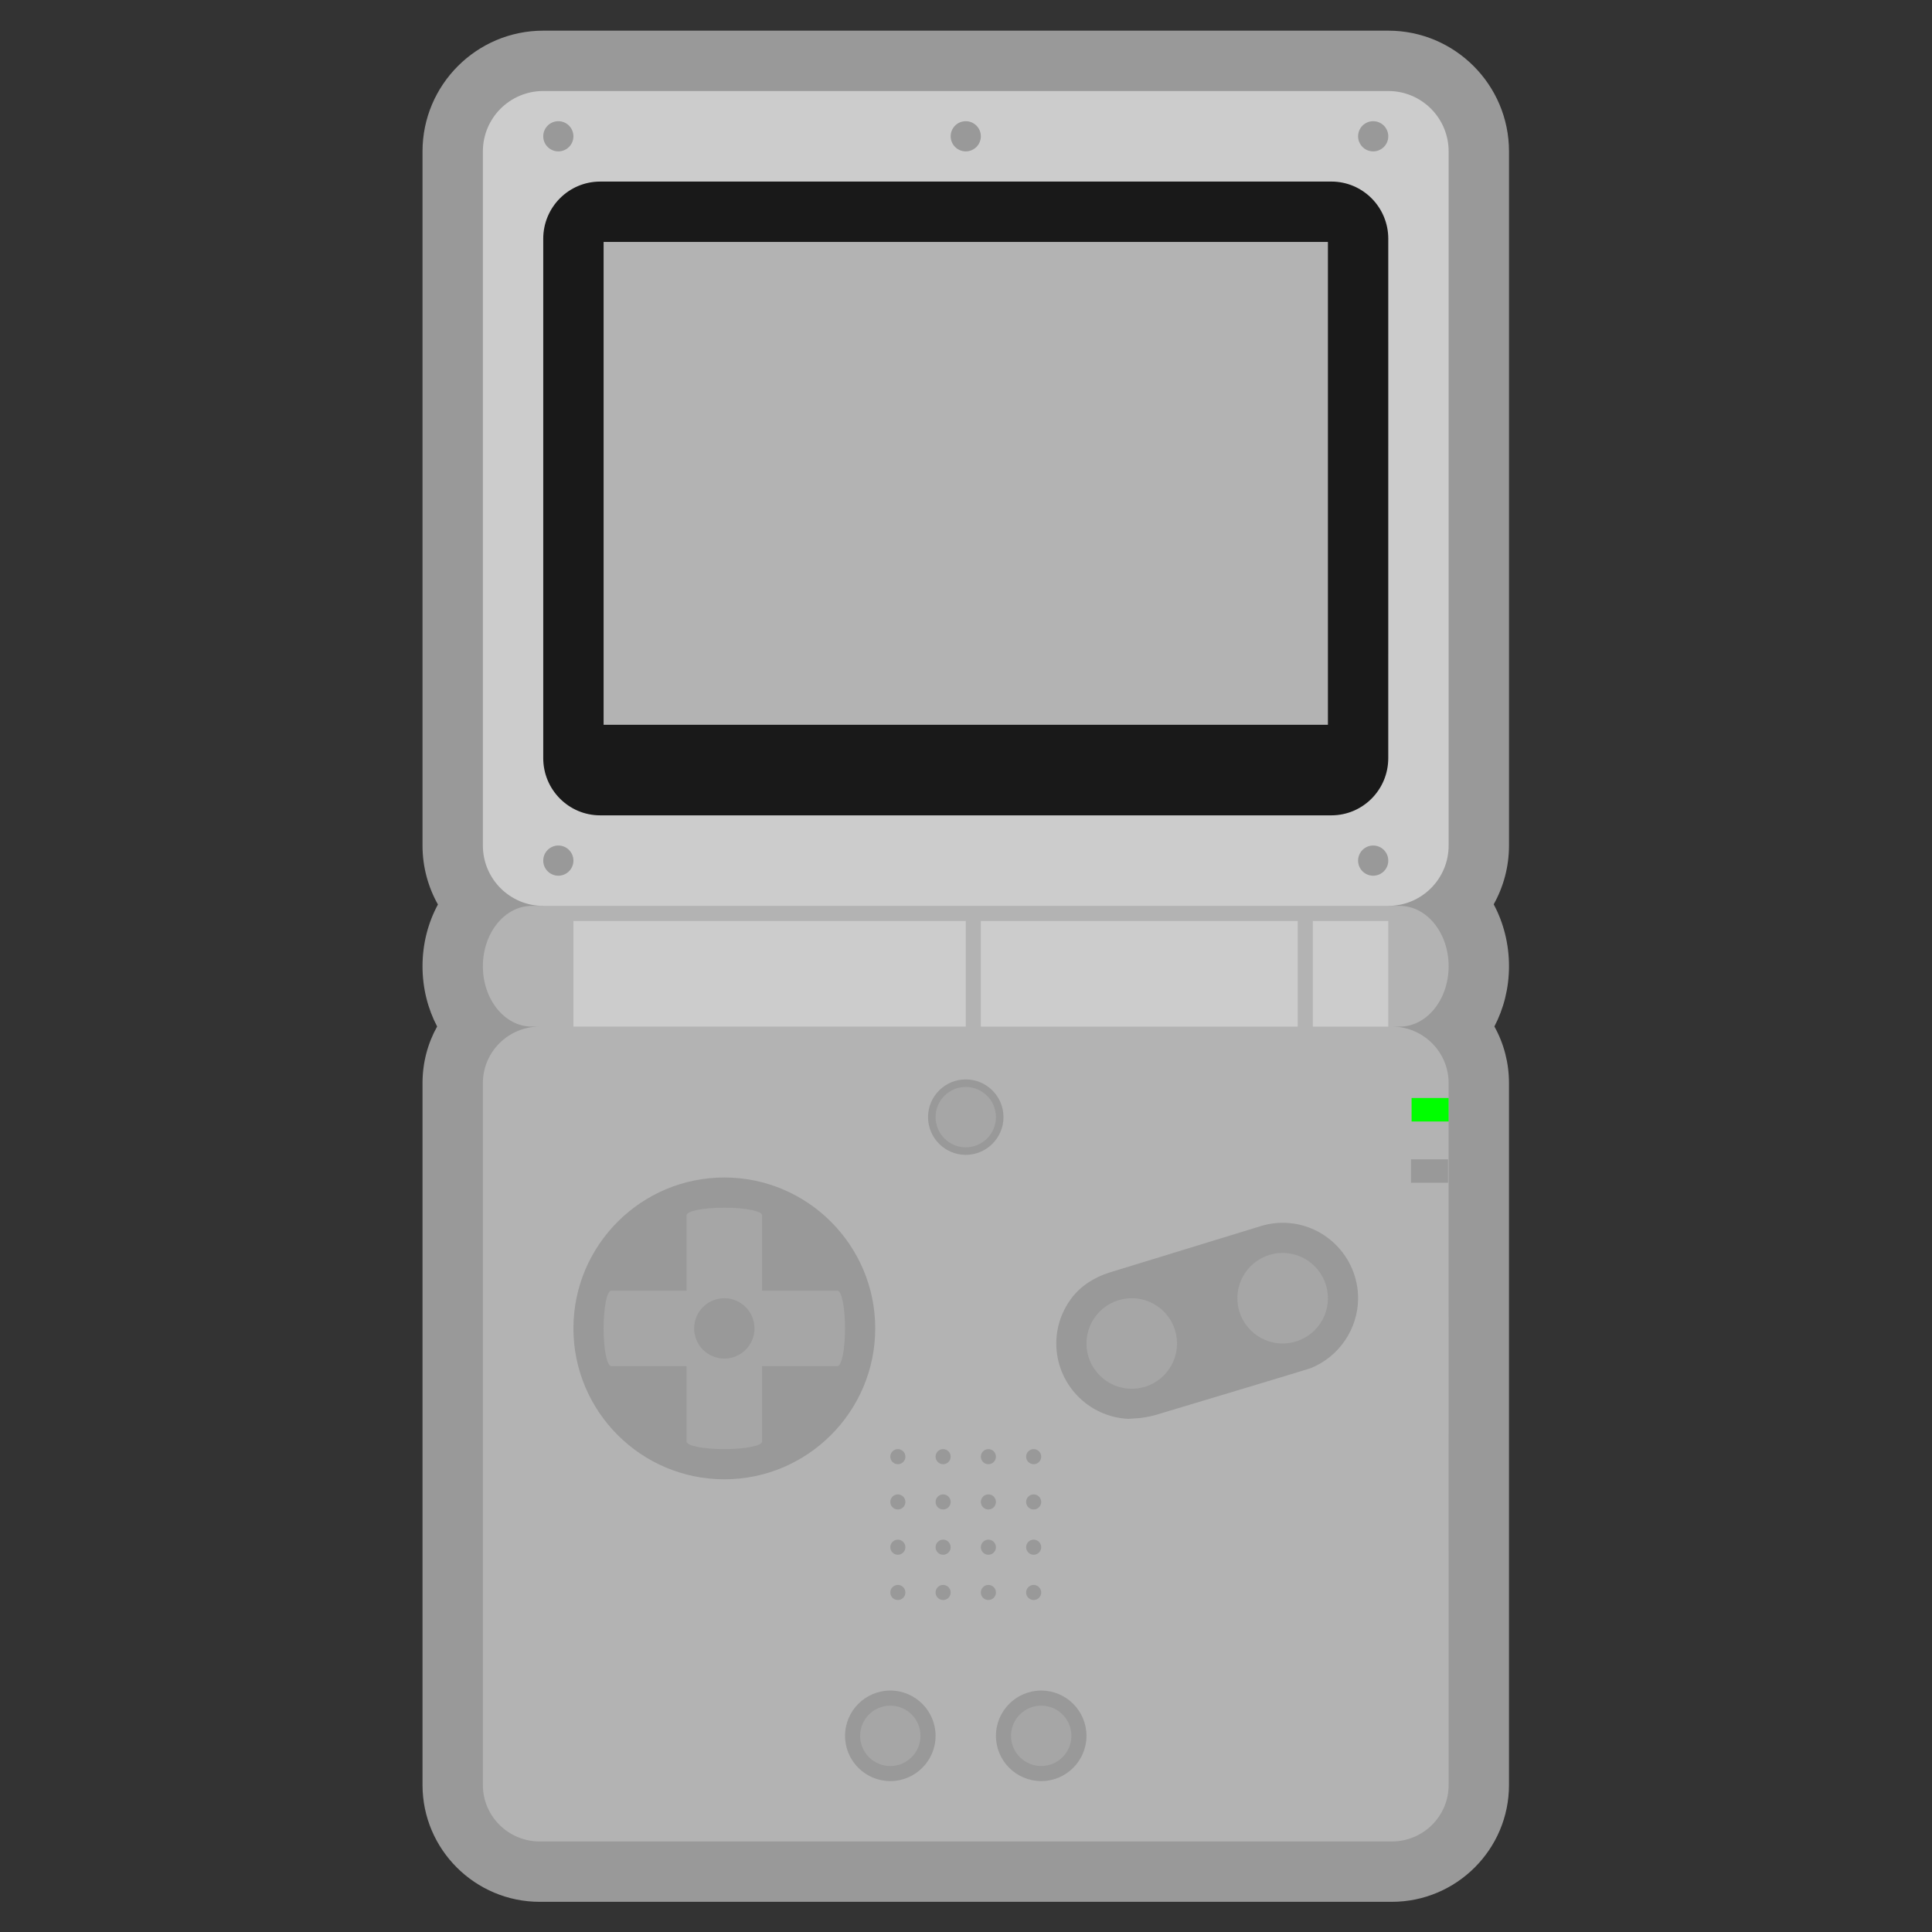 <?xml version="1.0" encoding="UTF-8" standalone="no"?>
<svg
   xmlns:dc="http://purl.org/dc/elements/1.1/"
   xmlns:cc="http://creativecommons.org/ns#"
   xmlns:rdf="http://www.w3.org/1999/02/22-rdf-syntax-ns#"
   xmlns:svg="http://www.w3.org/2000/svg"
   xmlns="http://www.w3.org/2000/svg"
   viewBox="0 0 341.333 341.333"
   height="256"
   width="256"
   xml:space="preserve"
   id="svg2"
   version="1.1"><rect x="0" y="0" width="341.333" height="341.333" fill="#333333" stroke="none"/><defs
     id="defs6"><clipPath
       id="clipPath18"
       clipPathUnits="userSpaceOnUse"><path
         id="path16"
         d="M 0,256 H 256 V 0 H 0 Z" /></clipPath><clipPath
       id="clipPath26"
       clipPathUnits="userSpaceOnUse"><path
         id="path24"
         d="M 56,252 H 200 V 4 H 56 Z" /></clipPath></defs><g
     transform="matrix(1.333,0,0,-1.333,0,341.333)"
     id="g10"><g
       id="g12"><g
         clip-path="url(#clipPath18)"
         id="g14"><g
           id="g20"><g
             id="g22" /><g
             id="g34"><g
               style="opacity:0.5"
               id="g32"
               clip-path="url(#clipPath26)"><g
                 id="g30"
                 transform="translate(200,236)"><path
                   id="path28"
                   style="fill:#ffffff;fill-opacity:1;fill-rule:nonzero;stroke:none"
                   d="m 0,0 c 0,8.822 -7.178,16 -16,16 h -112 c -8.823,0 -16,-7.178 -16,-16 v -92 c 0,-2.836 0.742,-5.502 2.042,-7.815 -1.297,-2.396 -2.042,-5.195 -2.042,-8.184 0,-2.907 0.705,-5.636 1.936,-7.987 -1.264,-2.27 -1.936,-4.833 -1.936,-7.5 v -93.03 c 0,-8.538 6.969,-15.484 15.535,-15.484 h 112.931 c 8.566,0 15.533,6.946 15.533,15.484 l -0.001,87.793 c 0.001,0.051 0.001,0.103 0.001,0.154 l -0.001,2.802 v 2.28 c 0.001,2.668 -0.671,5.232 -1.935,7.503 1.229,2.35 1.935,5.076 1.937,7.98 0.001,2.921 -0.708,5.751 -2.029,8.21 C -0.737,-97.486 0,-94.828 0,-92 Z" /></g></g></g></g><g
           transform="translate(184.465,120)"
           id="g36"><path
             id="path38"
             style="fill:#b3b3b3;fill-opacity:1;fill-rule:nonzero;stroke:none"
             d="M 0,0 H 1.062 C 4.637,0.001 7.532,3.581 7.535,8.001 7.536,12.417 4.635,16 1.062,15.999 H -0.465 V 24 h -112 v -8 h -1.526 c -3.575,-10e-4 -6.474,-3.582 -6.474,-7.999 0,-4.417 2.899,-8 6.474,-7.998 L -112.93,0 c -4.159,0 -7.535,-3.354 -7.535,-7.486 v -93.03 c 0,-4.134 3.376,-7.485 7.536,-7.484 H 0.002 c 4.16,-0.001 7.533,3.35 7.533,7.484 L 7.533,-7.487 C 7.535,-3.354 4.161,0.001 0,0" /></g><g
           transform="translate(172.737,76.494)"
           id="g40"><path
             id="path42"
             style="fill:#999999;fill-opacity:1;fill-rule:nonzero;stroke:none"
             d="M 0,0 H 0.007 0.003 Z m -2.735,17.506 h -0.001 c -0.856,0 -1.727,-0.116 -2.587,-0.346 l -20.373,-6.249 c -2.007,-0.629 -3.846,-1.794 -5.094,-3.487 -1.232,-1.673 -1.946,-3.729 -1.947,-5.916 0.002,-5.361 4.238,-9.748 9.536,-9.991 0.519,0.036 1.037,0.072 1.556,0.108 l 0.689,0.102 c 0.479,0.07 0.95,0.174 1.414,0.313 3.641,1.093 20.369,6.113 20.521,6.193 3.764,1.516 6.28,5.211 6.284,9.269 -0.005,5.516 -4.491,10.002 -9.998,10.004" /></g><g
           transform="translate(184,136)"
           id="g44"><path
             id="path46"
             style="fill:#cccccc;fill-opacity:1;fill-rule:nonzero;stroke:none"
             d="m 0,0 h -112 c -4.418,0 -8,3.582 -8,8 v 92 c 0,4.418 3.582,8 8,8 H 0 c 4.418,0 8,-3.582 8,-8 V 8 C 8,3.582 4.418,0 0,0" /></g><g
           transform="translate(183.998,155.583)"
           id="g48"><path
             id="path50"
             style="fill:#191919;fill-opacity:1;fill-rule:nonzero;stroke:none"
             d="m 0,0 c 0.003,-4.189 -3.375,-7.585 -7.543,-7.583 h -96.911 c -4.165,0 -7.543,3.395 -7.544,7.583 v 68.832 c -0.002,4.188 3.379,7.583 7.544,7.583 l 96.912,0.002 c 4.166,-0.002 7.544,-3.397 7.544,-7.584 z" /></g><g
           transform="translate(76,237.999)"
           id="g52"><path
             id="path54"
             style="fill:#999999;fill-opacity:1;fill-rule:nonzero;stroke:none"
             d="m 0,0 c -0.001,-1.104 -0.895,-2 -2,-1.999 -1.105,-10e-4 -2,0.895 -2,2 -0.001,1.103 0.895,1.999 1.999,2 1.106,0 2,-0.896 2.001,-2.001" /></g><g
           transform="translate(76,142)"
           id="g56"><path
             id="path58"
             style="fill:#999999;fill-opacity:1;fill-rule:nonzero;stroke:none"
             d="M 0,0 C 0,-1.104 -0.896,-2 -2.001,-2 -3.105,-2 -4,-1.104 -4,0 c 0,1.104 0.896,2 2,2 1.104,0 2,-0.896 2,-2" /></g><g
           transform="translate(184,238)"
           id="g60"><path
             id="path62"
             style="fill:#999999;fill-opacity:1;fill-rule:nonzero;stroke:none"
             d="m 0,0 c -0.001,-1.105 -0.895,-2.001 -2,-2 -1.105,-10e-4 -2.001,0.895 -2,2 0,1.104 0.895,1.999 2,2 1.105,10e-4 2,-0.896 2,-2" /></g><g
           transform="translate(130,238)"
           id="g64"><path
             id="path66"
             style="fill:#999999;fill-opacity:1;fill-rule:nonzero;stroke:none"
             d="m 0,0 c 0.001,-1.104 -0.896,-2 -2,-2 -1.104,0 -2.001,0.896 -2,2.001 -0.001,1.103 0.896,2 2,1.999 1.104,0 2,-0.896 2,-2" /></g><g
           transform="translate(184,142)"
           id="g68"><path
             id="path70"
             style="fill:#999999;fill-opacity:1;fill-rule:nonzero;stroke:none"
             d="M 0,0 C 0.001,-1.105 -0.895,-2.001 -2.001,-2 -3.106,-2.001 -4.001,-1.106 -4,-0.001 -4.001,1.104 -3.105,2 -2,2 -0.894,2 0,1.104 0,0" /></g><g
           transform="translate(112,26.001)"
           id="g72"><path
             id="path74"
             style="fill:#999999;fill-opacity:1;fill-rule:nonzero;stroke:none"
             d="M 0,0 C 0,3.307 2.692,5.999 6,5.999 9.308,6 12,3.308 12,-0.002 12,-3.309 9.308,-6.001 6,-6.001 2.691,-6.001 -0.001,-3.309 0,0" /></g><g
           transform="translate(128,113)"
           id="g76"><path
             id="path78"
             style="fill:#999999;fill-opacity:1;fill-rule:nonzero;stroke:none"
             d="M 0,0 C -2.757,0 -5,-2.242 -5,-4.997 -5,-7.756 -2.757,-10 0,-10 2.756,-9.998 4.998,-7.756 5,-5.001 5,-3.665 4.479,-2.409 3.535,-1.465 2.591,-0.521 1.335,0 0,0" /></g><g
           transform="translate(132,108)"
           id="g80"><path
             id="path82"
             style="fill:#a6a6a6;fill-opacity:1;fill-rule:nonzero;stroke:none"
             d="M 0,0 C -0.001,-2.207 -1.793,-3.999 -4,-4 -6.208,-4 -8,-2.208 -8,0.003 -8,2.208 -6.208,4 -4,4 -1.792,4 0,2.208 0,0" /></g><g
           transform="translate(122,26.001)"
           id="g84"><path
             id="path86"
             style="fill:#a6a6a6;fill-opacity:1;fill-rule:nonzero;stroke:none"
             d="m 0,0 c 0.001,-2.21 -1.79,-4.002 -4,-4.001 -2.208,0 -3.999,1.791 -4,4.001 0,2.208 1.792,4 4.001,3.999 C -1.791,3.999 0,2.208 0,0" /></g><g
           transform="translate(132,26.001)"
           id="g88"><path
             id="path90"
             style="fill:#999999;fill-opacity:1;fill-rule:nonzero;stroke:none"
             d="M 0,0 C 0,3.307 2.692,5.999 5.999,5.999 9.308,6 12,3.308 12,-0.002 12,-3.309 9.308,-6.001 6.001,-6.001 2.691,-6.001 -0.001,-3.309 0,0" /></g><g
           transform="translate(142,26.001)"
           id="g92"><path
             id="path94"
             style="fill:#a6a6a6;fill-opacity:1;fill-rule:nonzero;stroke:none"
             d="m 0,0 c 0.002,-2.21 -1.79,-4.002 -4,-4.001 -2.208,0 -3.999,1.791 -4,4.001 0,2.208 1.792,4 4.001,3.999 C -1.79,3.999 0,2.208 0,0" /></g><g
           transform="translate(76,80.001)"
           id="g96"><path
             id="path98"
             style="fill:#999999;fill-opacity:1;fill-rule:nonzero;stroke:none"
             d="m 0,0 c 0,11.027 8.972,19.999 20,19.999 11.028,-10e-4 20,-8.973 20,-20 0,-11.027 -8.973,-20 -20,-20 C 8.974,-20.001 0.001,-11.028 0,0" /></g><g
           transform="translate(156,78)"
           id="g100"><path
             id="path102"
             style="fill:#a6a6a6;fill-opacity:1;fill-rule:nonzero;stroke:none"
             d="m 0,0 c -0.001,-3.313 -2.687,-5.999 -6,-6 -3.313,0 -5.999,2.687 -6,6 10e-4,3.313 2.687,5.999 6,6 3.315,0 6.001,-2.687 6,-6" /></g><g
           transform="translate(176,84)"
           id="g104"><path
             id="path106"
             style="fill:#a6a6a6;fill-opacity:1;fill-rule:nonzero;stroke:none"
             d="m 0,0 c -0.003,-3.315 -2.689,-5.998 -6,-6 -3.315,0 -6,2.685 -6,6 -10e-4,3.313 2.685,6 6,6 3.311,-0.001 5.997,-2.687 6,-6" /></g><g
           transform="translate(191.999,107.427)"
           id="g108"><path
             id="path110"
             style="fill:#00ff00;fill-opacity:1;fill-rule:nonzero;stroke:none"
             d="m 0,0 h -4.909 l -0.002,3.112 h 4.91 z" /></g><g
           transform="translate(191.92,99.3)"
           id="g112"><path
             id="path114"
             style="fill:#999999;fill-opacity:1;fill-rule:nonzero;stroke:none"
             d="M 0,0 H -4.909 V 3.111 L 0,3.114 Z" /></g><g
           transform="translate(120,62.999)"
           id="g116"><path
             id="path118"
             style="fill:#999999;fill-opacity:1;fill-rule:nonzero;stroke:none"
             d="M 0,0 C 0.001,-0.55 -0.448,-0.999 -0.999,-0.999 -1.552,-0.999 -2.001,-0.55 -2,0 -2,0.554 -1.551,1.002 -0.999,1.001 -0.447,1.001 -0.001,0.552 0,0" /></g><g
           transform="translate(120,56.999)"
           id="g120"><path
             id="path122"
             style="fill:#999999;fill-opacity:1;fill-rule:nonzero;stroke:none"
             d="M 0,0 C 0.001,-0.55 -0.448,-0.999 -0.999,-0.999 -1.552,-0.999 -2.001,-0.55 -2,0 -2,0.554 -1.551,1.002 -0.999,1.001 -0.447,1.001 -0.001,0.552 0,0" /></g><g
           transform="translate(120,50.999)"
           id="g124"><path
             id="path126"
             style="fill:#999999;fill-opacity:1;fill-rule:nonzero;stroke:none"
             d="M 0,0 C 0.001,-0.55 -0.448,-0.999 -0.999,-0.999 -1.552,-0.999 -2.001,-0.55 -2,0 -2,0.554 -1.551,1.002 -0.999,1.001 -0.447,1.001 -0.001,0.552 0,0" /></g><g
           transform="translate(120,44.999)"
           id="g128"><path
             id="path130"
             style="fill:#999999;fill-opacity:1;fill-rule:nonzero;stroke:none"
             d="M 0,0 C 0.001,-0.55 -0.448,-0.999 -0.999,-0.999 -1.552,-0.999 -2.001,-0.55 -2,0 -2,0.554 -1.551,1.002 -0.999,1.001 -0.447,1.001 -0.001,0.552 0,0" /></g><g
           transform="translate(126,62.999)"
           id="g132"><path
             id="path134"
             style="fill:#999999;fill-opacity:1;fill-rule:nonzero;stroke:none"
             d="M 0,0 C 0.001,-0.55 -0.448,-0.999 -0.999,-0.999 -1.552,-0.999 -2.001,-0.55 -2,0 -2,0.554 -1.551,1.002 -0.999,1.001 -0.447,1.001 -0.001,0.552 0,0" /></g><g
           transform="translate(126,56.999)"
           id="g136"><path
             id="path138"
             style="fill:#999999;fill-opacity:1;fill-rule:nonzero;stroke:none"
             d="M 0,0 C 0.001,-0.55 -0.448,-0.999 -0.999,-0.999 -1.552,-0.999 -2.001,-0.55 -2,0 -2,0.554 -1.551,1.002 -0.999,1.001 -0.447,1.001 -0.001,0.552 0,0" /></g><g
           transform="translate(126,50.999)"
           id="g140"><path
             id="path142"
             style="fill:#999999;fill-opacity:1;fill-rule:nonzero;stroke:none"
             d="M 0,0 C 0.001,-0.55 -0.448,-0.999 -0.999,-0.999 -1.552,-0.999 -2.001,-0.55 -2,0 -2,0.554 -1.551,1.002 -0.999,1.001 -0.447,1.001 -0.001,0.552 0,0" /></g><g
           transform="translate(126,44.999)"
           id="g144"><path
             id="path146"
             style="fill:#999999;fill-opacity:1;fill-rule:nonzero;stroke:none"
             d="M 0,0 C 0.001,-0.55 -0.448,-0.999 -0.999,-0.999 -1.552,-0.999 -2.001,-0.55 -2,0 -2,0.554 -1.551,1.002 -0.999,1.001 -0.447,1.001 -0.001,0.552 0,0" /></g><g
           transform="translate(132,62.999)"
           id="g148"><path
             id="path150"
             style="fill:#999999;fill-opacity:1;fill-rule:nonzero;stroke:none"
             d="M 0,0 C 0.001,-0.55 -0.447,-0.999 -0.999,-0.999 -1.553,-0.999 -2.001,-0.55 -2,0 -2,0.554 -1.551,1.002 -0.999,1.001 -0.447,1.001 -0.001,0.552 0,0" /></g><g
           transform="translate(132,56.999)"
           id="g152"><path
             id="path154"
             style="fill:#999999;fill-opacity:1;fill-rule:nonzero;stroke:none"
             d="M 0,0 C 0.001,-0.55 -0.447,-0.999 -0.999,-0.999 -1.553,-0.999 -2.001,-0.55 -2,0 -2,0.554 -1.551,1.002 -0.999,1.001 -0.447,1.001 -0.001,0.552 0,0" /></g><g
           transform="translate(132,50.999)"
           id="g156"><path
             id="path158"
             style="fill:#999999;fill-opacity:1;fill-rule:nonzero;stroke:none"
             d="M 0,0 C 0.001,-0.55 -0.447,-0.999 -0.999,-0.999 -1.553,-0.999 -2.001,-0.55 -2,0 -2,0.554 -1.551,1.002 -0.999,1.001 -0.447,1.001 -0.001,0.552 0,0" /></g><g
           transform="translate(132,44.999)"
           id="g160"><path
             id="path162"
             style="fill:#999999;fill-opacity:1;fill-rule:nonzero;stroke:none"
             d="M 0,0 C 0.001,-0.55 -0.447,-0.999 -0.999,-0.999 -1.553,-0.999 -2.001,-0.55 -2,0 -2,0.554 -1.551,1.002 -0.999,1.001 -0.447,1.001 -0.001,0.552 0,0" /></g><g
           transform="translate(138,62.999)"
           id="g164"><path
             id="path166"
             style="fill:#999999;fill-opacity:1;fill-rule:nonzero;stroke:none"
             d="M 0,0 C 0.001,-0.55 -0.447,-0.999 -0.999,-0.999 -1.553,-0.999 -2.001,-0.55 -2,0 -2,0.554 -1.551,1.002 -0.999,1.001 -0.447,1.001 -0.001,0.552 0,0" /></g><g
           transform="translate(138,56.999)"
           id="g168"><path
             id="path170"
             style="fill:#999999;fill-opacity:1;fill-rule:nonzero;stroke:none"
             d="M 0,0 C 0.001,-0.55 -0.447,-0.999 -0.999,-0.999 -1.553,-0.999 -2.001,-0.55 -2,0 -2,0.554 -1.551,1.002 -0.999,1.001 -0.447,1.001 -0.001,0.552 0,0" /></g><g
           transform="translate(138,50.999)"
           id="g172"><path
             id="path174"
             style="fill:#999999;fill-opacity:1;fill-rule:nonzero;stroke:none"
             d="M 0,0 C 0.001,-0.55 -0.447,-0.999 -0.999,-0.999 -1.553,-0.999 -2.001,-0.55 -2,0 -2,0.554 -1.551,1.002 -0.999,1.001 -0.447,1.001 -0.001,0.552 0,0" /></g><g
           transform="translate(138,44.999)"
           id="g176"><path
             id="path178"
             style="fill:#999999;fill-opacity:1;fill-rule:nonzero;stroke:none"
             d="M 0,0 C 0.001,-0.55 -0.447,-0.999 -0.999,-0.999 -1.553,-0.999 -2.001,-0.55 -2,0 -2,0.554 -1.551,1.002 -0.999,1.001 -0.447,1.001 -0.001,0.552 0,0" /></g><g
           transform="translate(111,85)"
           id="g180"><path
             id="path182"
             style="fill:#a6a6a6;fill-opacity:1;fill-rule:nonzero;stroke:none"
             d="m 0,0 h -10 v 10 c 0,0.553 -2.239,1 -5,1 -2.761,0 -5,-0.447 -5,-1 V 0 h -10 c -0.552,0 -1,-2.238 -1,-5 0,-2.762 0.448,-5 1,-5 h 10 v -10 c 0,-0.553 2.239,-1 5,-1 2.761,0 5,0.447 5,1 v 10 H 0 c 0.552,0 1,2.238 1,5 0,2.762 -0.448,5 -1,5" /></g><g
           transform="translate(100,79.999)"
           id="g184"><path
             id="path186"
             style="fill:#999999;fill-opacity:1;fill-rule:nonzero;stroke:none"
             d="m 0,0 c -0.001,-2.209 -1.792,-4 -4,-3.999 -2.211,0 -4.001,1.791 -4,4.001 0,2.208 1.791,3.999 3.998,3.999 C -1.794,4.001 -0.001,2.21 0,0" /></g><g
           transform="translate(176,160)"
           id="g188"><path
             id="path190"
             style="fill:#b3b3b3;fill-opacity:1;fill-rule:nonzero;stroke:none"
             d="M 0,0 -96,0.002 V 64 H 0 Z" /></g><path
           id="path192"
           style="fill:#cccccc;fill-opacity:1;fill-rule:nonzero;stroke:none"
           d="m 76,120 h 52 v 14 H 76 Z" /><path
           id="path194"
           style="fill:#cccccc;fill-opacity:1;fill-rule:nonzero;stroke:none"
           d="m 174,120 h 10 v 14 h -10 z" /><path
           id="path196"
           style="fill:#cccccc;fill-opacity:1;fill-rule:nonzero;stroke:none"
           d="m 130,120 h 42 v 14 h -42 z" /></g></g></g></svg>
